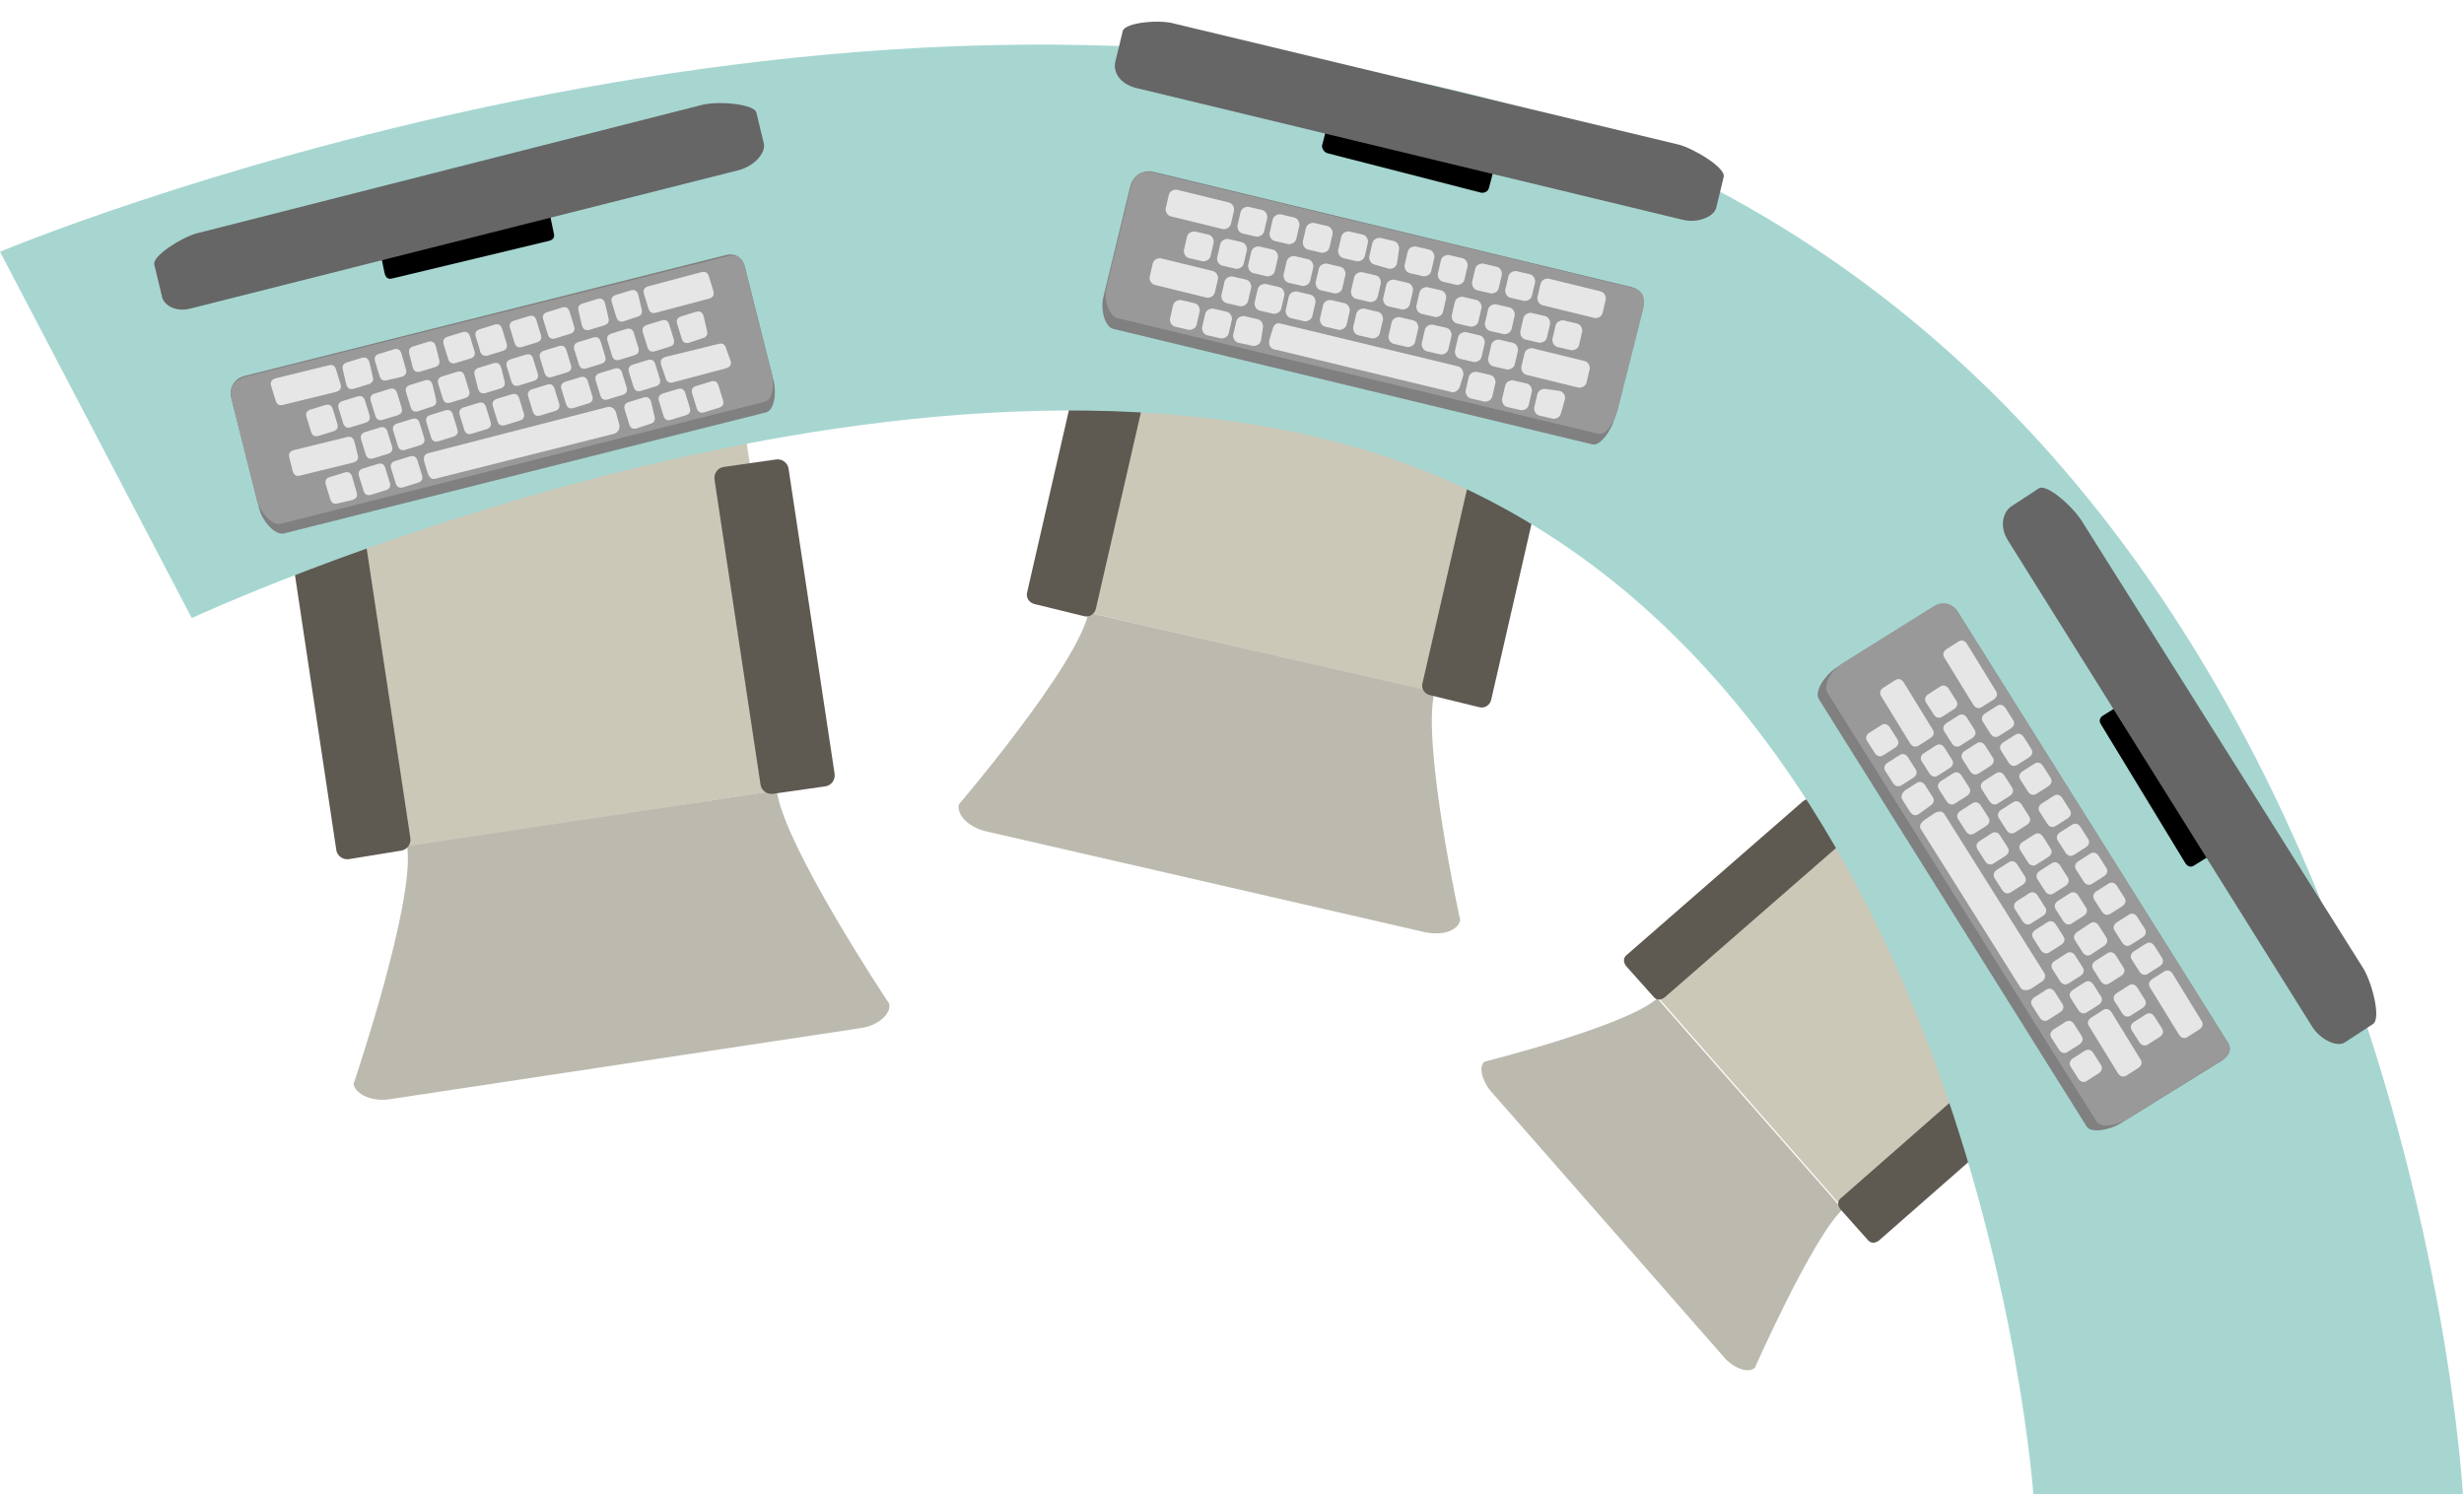 <?xml version="1.0" encoding="utf-8"?>
<!-- Generator: Adobe Illustrator 19.2.1, SVG Export Plug-In . SVG Version: 6.00 Build 0)  -->
<svg version="1.1" id="图层_1" xmlns="http://www.w3.org/2000/svg" xmlns:xlink="http://www.w3.org/1999/xlink" x="0px" y="0px"
	 viewBox="0 0 230 139.5" style="enable-background:new 0 0 230 139.5;" xml:space="preserve">
<style type="text/css">
	.st0{fill:#CBC8B8;}
	.st1{fill:#BCBAAF;}
	.st2{fill:#5E5951;}
	.st3{fill:#A7D6D1;}
	.st4{fill:#666666;}
	.st5{fill:#808080;}
	.st6{fill:#999999;}
	.st7{fill:#E6E6E6;}
</style>
<g id="anothertable">
	<g id="chair">
		<g id="char_5_">
			<path class="st0" d="M173.1,73.8c1-0.8,2-1.3,2.8-0.4l18,20.5c0.8,1,0.3,1.9-0.8,2.7c0,0-14.9,13.1-19.9,17.5l-20.1-22.9
				C158.1,86.9,173.1,73.8,173.1,73.8z"/>
			<path class="st1" d="M163.8,127.7c-0.6,0.5-1.8,0.1-2.7-0.8l-22-25.1c-0.8-1-1.1-2.3-0.5-2.7c0,0,13.2-3.3,16.1-5.9l17.3,19.7
				C169.2,115.5,163.8,127.7,163.8,127.7z"/>
			<path class="st2" d="M188.2,97.5c0.4-0.3,0.8-0.3,1.1,0.1l2.5,2.8c0.3,0.4,0.3,0.8-0.1,1.1l-16.3,14.3c-0.4,0.3-0.8,0.3-1.1-0.1
				l-2.5-2.8c-0.3-0.4-0.3-0.8,0.1-1.1L188.2,97.5z"/>
			<path class="st2" d="M168.3,74.8c0.4-0.3,0.8-0.3,1.1,0.1l2.5,2.8c0.3,0.4,0.3,0.8-0.1,1.1l-16.4,14.3c-0.4,0.3-0.8,0.3-1.1-0.1
				l-2.5-2.8c-0.3-0.4-0.3-0.8,0.1-1.1L168.3,74.8z"/>
		</g>
		<g id="char_4_">
			<path class="st0" d="M106.1,24.1c0.4-1.6,1-2.8,2.7-2.5l33.4,7.7c1.6,0.4,1.7,1.8,1.2,3.4c0,0-5.6,24.4-7.5,32.4l-37.3-8.6
				C100.5,48.5,106.1,24.1,106.1,24.1z"/>
			<path class="st1" d="M136.3,85.9c-0.2,1-1.7,1.5-3.4,1.1L92,77.6c-1.6-0.4-2.7-1.5-2.5-2.5c0,0,11.1-13,12.1-17.9l32.3,7.4
				C132.7,69.5,136.3,85.9,136.3,85.9z"/>
			<path class="st2" d="M138.9,37.1c0.1-0.5,0.6-0.9,1.2-0.7l4.5,1.1c0.5,0.1,0.9,0.6,0.7,1.2l-6.1,26.6c-0.1,0.5-0.6,0.9-1.2,0.7
				l-4.5-1.1c-0.5-0.1-0.9-0.6-0.7-1.2L138.9,37.1z"/>
			<path class="st2" d="M102,28.6c0.1-0.5,0.6-0.9,1.2-0.7l4.5,1.1c0.5,0.1,0.9,0.6,0.7,1.2l-6.1,26.6c-0.1,0.5-0.6,0.9-1.2,0.7
				l-4.5-1.1c-0.5-0.1-0.9-0.6-0.7-1.2L102,28.6z"/>
		</g>
		<g id="char_3_">
			<path class="st0" d="M29.4,44.8c-0.3-1.7-0.1-3.2,1.6-3.5l35.8-5.4c1.8-0.3,2.3,1.1,2.5,2.8c0,0,3.9,26.1,5.2,34.8l-40,6.1
				C33.3,70.9,29.4,44.8,29.4,44.8z"/>
			<path class="st1" d="M83,93.7c0.2,1-1.1,2.1-2.8,2.3l-43.7,6.6c-1.7,0.3-3.3-0.4-3.5-1.4c0,0,5.8-17.1,5-22.2l34.5-5.2
				C73.2,79,83,93.7,83,93.7z"/>
			<path class="st2" d="M66.7,44.8c-0.1-0.6,0.3-1.1,0.8-1.2l4.9-0.7c0.6-0.1,1.1,0.3,1.2,0.8l4.3,28.5c0.1,0.6-0.3,1.1-0.8,1.2
				l-4.9,0.7c-0.6,0.1-1.1-0.3-1.2-0.8L66.7,44.8z"/>
			<path class="st2" d="M27.1,50.8c-0.1-0.6,0.3-1.1,0.8-1.2l4.9-0.7c0.6-0.1,1.1,0.3,1.2,0.8l4.3,28.5c0.1,0.6-0.3,1.1-0.8,1.2
				l-4.9,0.8c-0.6,0.1-1.1-0.3-1.2-0.8L27.1,50.8z"/>
		</g>
	</g>
	<path class="st3" d="M229.9,139.6c0,0-5.3-103.2-88.1-129.6C76.8-8.7,0,23.5,0,23.5l17.9,34.2c0,0,65-30.2,111.1-15.2
		c55.3,18.3,60.8,97,60.8,97h40.1V139.6z"/>
	<g id="desktop_6_">
		<g id="desktop_5_">
			<g id="monitor_6_">
				<path d="M198.4,65.5c0.3-0.2,0.6-0.1,0.8,0.2l7.9,13c0.2,0.3,0.1,0.6-0.2,0.8l-2.1,1.3c-0.3,0.2-0.6,0.1-0.8-0.2l-7.9-13
					c-0.2-0.3-0.1-0.6,0.2-0.8L198.4,65.5z"/>
				<path class="st4" d="M190.3,45.6c0.7-0.5,3.1,1.6,4,3l26.3,41.8c0.8,1.3,1.7,4.7,0.9,5.2l-2.6,1.7c-0.7,0.5-2.3-0.2-3.1-1.5
					l-28.4-45.4c-0.8-1.3-0.4-2.6,0.3-3.1L190.3,45.6z"/>
			</g>
			<g id="keyboard_5_">
				<path class="st5" d="M197.9,104.9c-1,0.6-2.7,0.9-3.1,0.3l-25-39.9c-0.5-0.7,0.5-2.2,1.5-2.9l9.1-5.7c1-0.6,1.9-0.3,2.4,0.5
					l25,39.9c0.5,0.7,0.3,1.6-0.7,2.1L197.9,104.9L197.9,104.9z"/>
				<path class="st6" d="M198.7,104.4c-0.9,0.6-2.5,1-3,0.3l-25.1-40c-0.5-0.7,0.4-2.2,1.4-2.8l8.5-5.3c0.9-0.6,1.9-0.2,2.3,0.6
					l25.1,40c0.5,0.7,0.3,1.4-0.7,1.9L198.7,104.4z"/>
				<g id="key_5_">
					<g id="line1_6_">
						<path class="st7" d="M204.2,96.8c-0.3,0.2-0.6,0.1-0.8-0.2l-2.7-4.4c-0.2-0.3-0.1-0.6,0.2-0.8l1.1-0.7
							c0.3-0.2,0.6-0.1,0.8,0.2l2.7,4.4c0.2,0.3,0.1,0.6-0.2,0.8L204.2,96.8z"/>
						<path class="st7" d="M186.6,68.7c-0.3,0.2-0.6,0.1-0.8-0.2l-0.7-1.1c-0.2-0.3-0.1-0.6,0.2-0.8l1.1-0.7
							c0.3-0.2,0.6-0.1,0.8,0.2l0.7,1.1c0.2,0.3,0.1,0.6-0.2,0.8L186.6,68.7z"/>
						<path class="st7" d="M188.3,71.4c-0.3,0.2-0.6,0.1-0.8-0.2l-0.7-1.1c-0.2-0.3-0.1-0.6,0.2-0.8l1.1-0.7
							c0.3-0.2,0.6-0.1,0.8,0.2l0.7,1.1c0.2,0.3,0.1,0.6-0.2,0.8L188.3,71.4z"/>
						<path class="st7" d="M190.1,74.1c-0.3,0.2-0.6,0.1-0.8-0.2l-0.7-1.1c-0.2-0.3-0.1-0.6,0.2-0.8l1.1-0.7
							c0.3-0.2,0.6-0.1,0.8,0.2l0.7,1.1c0.2,0.3,0.1,0.6-0.2,0.8L190.1,74.1z"/>
						<path class="st7" d="M191.9,77.1c-0.3,0.2-0.6,0.1-0.8-0.2l-0.7-1.1c-0.2-0.3-0.1-0.6,0.2-0.8l1.1-0.7
							c0.3-0.2,0.6-0.1,0.8,0.2l0.7,1.1c0.2,0.3,0.1,0.6-0.2,0.8L191.9,77.1z"/>
						<path class="st7" d="M193.6,79.8c-0.3,0.2-0.6,0.1-0.8-0.2l-0.7-1.1c-0.2-0.3-0.1-0.6,0.2-0.8l1.1-0.7
							c0.3-0.2,0.6-0.1,0.8,0.2l0.7,1.1c0.2,0.3,0.1,0.6-0.2,0.8L193.6,79.8z"/>
						<path class="st7" d="M195.3,82.5c-0.3,0.2-0.6,0.1-0.8-0.2l-0.7-1.1c-0.2-0.3-0.1-0.6,0.2-0.8l1.1-0.7
							c0.3-0.2,0.6-0.1,0.8,0.2l0.7,1.1c0.2,0.3,0.1,0.6-0.2,0.8L195.3,82.5z"/>
						<path class="st7" d="M197,85.3c-0.3,0.2-0.6,0.1-0.8-0.2l-0.7-1.1c-0.2-0.3-0.1-0.6,0.2-0.8l1.1-0.7c0.3-0.2,0.6-0.1,0.8,0.2
							l0.7,1.1c0.2,0.3,0.1,0.6-0.2,0.8L197,85.3z"/>
						<path class="st7" d="M198.9,88.2c-0.3,0.2-0.6,0.1-0.8-0.2l-0.7-1.1c-0.2-0.3-0.1-0.6,0.2-0.8l1.1-0.7
							c0.3-0.2,0.6-0.1,0.8,0.2l0.7,1.1c0.2,0.3,0.1,0.6-0.2,0.8L198.9,88.2z"/>
						<path class="st7" d="M200.5,90.9c-0.3,0.2-0.6,0.1-0.8-0.2l-0.7-1.1c-0.2-0.3-0.1-0.6,0.2-0.8l1.1-0.7
							c0.3-0.2,0.6-0.1,0.8,0.2l0.7,1.1c0.2,0.3,0.1,0.6-0.2,0.8L200.5,90.9z"/>
						<path class="st7" d="M185,66c-0.3,0.2-0.6,0.1-0.8-0.2l-2.7-4.4c-0.2-0.3-0.1-0.6,0.2-0.8l1.1-0.7c0.3-0.2,0.6-0.1,0.8,0.2
							l2.7,4.4c0.2,0.3,0.1,0.6-0.2,0.8L185,66z"/>
					</g>
					<g id="line2_5_">
						<path class="st7" d="M181.3,66.9c-0.3,0.2-0.6,0.1-0.8-0.2l-0.7-1.1c-0.2-0.3-0.1-0.6,0.2-0.8l1.1-0.7
							c0.3-0.2,0.6-0.1,0.8,0.2l0.7,1.1c0.2,0.3,0.1,0.6-0.2,0.8L181.3,66.9z"/>
						<path class="st7" d="M183,69.6c-0.3,0.2-0.6,0.1-0.8-0.2l-0.7-1.1c-0.2-0.3-0.1-0.6,0.2-0.8l1.1-0.7c0.3-0.2,0.6-0.1,0.8,0.2
							l0.7,1.1c0.2,0.3,0.1,0.6-0.2,0.8L183,69.6z"/>
						<path class="st7" d="M184.7,72.2c-0.3,0.2-0.6,0.1-0.8-0.2l-0.7-1.1c-0.2-0.3-0.1-0.6,0.2-0.8l1.1-0.7
							c0.3-0.2,0.6-0.1,0.8,0.2l0.7,1.1c0.2,0.3,0.1,0.6-0.2,0.8L184.7,72.2z"/>
						<path class="st7" d="M186.5,75c-0.3,0.2-0.6,0.1-0.8-0.2l-0.7-1.1c-0.2-0.3-0.1-0.6,0.2-0.8l1.1-0.7c0.3-0.2,0.6-0.1,0.8,0.2
							l0.7,1.1c0.2,0.3,0.1,0.6-0.2,0.8L186.5,75z"/>
						<path class="st7" d="M188.1,77.7c-0.3,0.2-0.6,0.1-0.8-0.2l-0.7-1.1c-0.2-0.3-0.1-0.6,0.2-0.8l1.1-0.7
							c0.3-0.2,0.6-0.1,0.8,0.2l0.7,1.1c0.2,0.3,0.1,0.6-0.2,0.8L188.1,77.7z"/>
						<path class="st7" d="M190.1,80.7c-0.3,0.2-0.6,0.1-0.8-0.2l-0.7-1.1c-0.2-0.3-0.1-0.6,0.2-0.8l1.1-0.7
							c0.3-0.2,0.6-0.1,0.8,0.2l0.7,1.1c0.2,0.3,0.1,0.6-0.2,0.8L190.1,80.7z"/>
						<path class="st7" d="M191.7,83.4c-0.3,0.2-0.6,0.1-0.8-0.2l-0.7-1.1c-0.2-0.3-0.1-0.6,0.2-0.8l1.1-0.7
							c0.3-0.2,0.6-0.1,0.8,0.2l0.7,1.1c0.2,0.3,0.1,0.6-0.2,0.8L191.7,83.4z"/>
						<path class="st7" d="M193.4,86.2c-0.3,0.2-0.6,0.1-0.8-0.2l-0.7-1.1c-0.2-0.3-0.1-0.6,0.2-0.8l1.1-0.7
							c0.3-0.2,0.6-0.1,0.8,0.2l0.7,1.1c0.2,0.3,0.1,0.6-0.2,0.8L193.4,86.2z"/>
						<path class="st7" d="M195.2,89.1c-0.3,0.2-0.6,0.1-0.8-0.2l-0.7-1.1c-0.2-0.3-0.1-0.6,0.2-0.8l1.2-0.8
							c0.3-0.2,0.6-0.1,0.8,0.2l0.7,1.1c0.2,0.3,0.1,0.6-0.2,0.8L195.2,89.1z"/>
						<path class="st7" d="M196.9,91.8c-0.3,0.2-0.6,0.1-0.8-0.2l-0.7-1.1c-0.2-0.3-0.1-0.6,0.2-0.8l1.1-0.7
							c0.3-0.2,0.6-0.1,0.8,0.2l0.7,1.1c0.2,0.3,0.1,0.6-0.2,0.8L196.9,91.8z"/>
						<path class="st7" d="M198.9,94.8c-0.3,0.2-0.6,0.1-0.8-0.2l-0.7-1.1c-0.2-0.3-0.1-0.6,0.2-0.8l1.1-0.7
							c0.3-0.2,0.6-0.1,0.8,0.2l0.7,1.1c0.2,0.3,0.1,0.6-0.2,0.8L198.9,94.8z"/>
						<path class="st7" d="M200.5,97.5c-0.3,0.2-0.6,0.1-0.8-0.2l-0.7-1.1c-0.2-0.3-0.1-0.6,0.2-0.8l1.1-0.7
							c0.3-0.2,0.6-0.1,0.8,0.2l0.7,1.1c0.2,0.3,0.1,0.6-0.2,0.8L200.5,97.5z"/>
					</g>
					<g id="line3_6_">
						<path class="st7" d="M198.5,100.4c-0.3,0.2-0.6,0.1-0.8-0.2l-2.7-4.4c-0.2-0.3-0.1-0.6,0.2-0.8l1.1-0.7
							c0.3-0.2,0.6-0.1,0.8,0.2l2.7,4.4c0.2,0.3,0.1,0.6-0.2,0.8L198.5,100.4z"/>
						<path class="st7" d="M180.9,72.4c-0.3,0.2-0.6,0.1-0.8-0.2l-0.7-1.1c-0.2-0.3-0.1-0.6,0.2-0.8l1.1-0.7
							c0.3-0.2,0.6-0.1,0.8,0.2l0.7,1.1c0.2,0.3,0.1,0.6-0.2,0.8L180.9,72.4z"/>
						<path class="st7" d="M182.5,75c-0.3,0.2-0.6,0.1-0.8-0.2l-0.7-1.1c-0.2-0.3-0.1-0.6,0.2-0.8l1.1-0.7c0.3-0.2,0.6-0.1,0.8,0.2
							l0.7,1.1c0.2,0.3,0.1,0.6-0.2,0.8L182.5,75z"/>
						<path class="st7" d="M184.3,77.8c-0.3,0.2-0.6,0.1-0.8-0.2l-0.7-1.1c-0.2-0.3-0.1-0.6,0.2-0.8l1.1-0.7
							c0.3-0.2,0.6-0.1,0.8,0.2l0.7,1.1c0.2,0.3,0.1,0.6-0.2,0.8L184.3,77.8z"/>
						<path class="st7" d="M186.1,80.6c-0.3,0.2-0.6,0.1-0.8-0.2l-0.7-1.1c-0.2-0.3-0.1-0.6,0.2-0.8l1.1-0.7
							c0.3-0.2,0.6-0.1,0.8,0.2l0.7,1.1c0.2,0.3,0.1,0.6-0.2,0.8L186.1,80.6z"/>
						<path class="st7" d="M187.7,83.3c-0.3,0.2-0.6,0.1-0.8-0.2l-0.7-1.1c-0.2-0.3-0.1-0.6,0.2-0.8l1.1-0.7
							c0.3-0.2,0.6-0.1,0.8,0.2l0.7,1.1c0.2,0.3,0.1,0.6-0.2,0.8L187.7,83.3z"/>
						<path class="st7" d="M189.6,86.2c-0.3,0.2-0.6,0.1-0.8-0.2l-0.7-1.1c-0.2-0.3-0.1-0.6,0.2-0.8l1.1-0.7
							c0.3-0.2,0.6-0.1,0.8,0.2l0.7,1.1c0.2,0.3,0.1,0.6-0.2,0.8L189.6,86.2z"/>
						<path class="st7" d="M191.3,88.9c-0.3,0.2-0.6,0.1-0.8-0.2l-0.7-1.1c-0.2-0.3-0.1-0.6,0.2-0.8l1.1-0.7
							c0.3-0.2,0.6-0.1,0.8,0.2l0.7,1.1c0.2,0.3,0.1,0.6-0.2,0.8L191.3,88.9z"/>
						<path class="st7" d="M193.1,91.8c-0.3,0.2-0.6,0.1-0.8-0.2l-0.7-1.1c-0.2-0.3-0.1-0.6,0.2-0.8l1.1-0.7
							c0.3-0.2,0.6-0.1,0.8,0.2l0.7,1.1c0.2,0.3,0.1,0.6-0.2,0.8L193.1,91.8z"/>
						<path class="st7" d="M194.8,94.5c-0.3,0.2-0.6,0.1-0.8-0.2l-0.7-1.1c-0.2-0.3-0.1-0.6,0.2-0.8l1.1-0.7
							c0.3-0.2,0.6-0.1,0.8,0.2l0.7,1.1c0.2,0.3,0.1,0.6-0.2,0.8L194.8,94.5z"/>
						<path class="st7" d="M179.1,69.6c-0.3,0.2-0.6,0.1-0.8-0.2l-2.7-4.4c-0.2-0.3-0.1-0.6,0.2-0.8l1.1-0.7
							c0.3-0.2,0.6-0.1,0.8,0.2l2.7,4.4c0.2,0.3,0.1,0.6-0.2,0.8L179.1,69.6z"/>
					</g>
					<g id="line4_5_">
						<path class="st7" d="M175.8,70.5c-0.3,0.2-0.6,0.1-0.8-0.2l-0.7-1.1c-0.2-0.3-0.1-0.6,0.2-0.8l1.1-0.7
							c0.3-0.2,0.6-0.1,0.8,0.2l0.7,1.1c0.2,0.3,0.1,0.6-0.2,0.8L175.8,70.5z"/>
						<path class="st7" d="M177.5,73.3c-0.3,0.2-0.6,0.1-0.8-0.2l-0.7-1.1c-0.2-0.3-0.1-0.6,0.2-0.8l1.1-0.7
							c0.3-0.2,0.6-0.1,0.8,0.2l0.7,1.1c0.2,0.3,0.1,0.6-0.2,0.8L177.5,73.3z"/>
						<path class="st7" d="M179.1,76c-0.3,0.2-0.6,0.1-0.8-0.2l-0.7-1.1c-0.2-0.3-0.1-0.6,0.2-0.9l1.1-0.7c0.3-0.2,0.6-0.1,0.8,0.2
							l0.7,1.1c0.2,0.3,0.1,0.6-0.2,0.8L179.1,76z"/>
						<path class="st7" d="M191.2,95.2c-0.3,0.2-0.6,0.1-0.8-0.2l-0.7-1.1c-0.2-0.3-0.1-0.6,0.2-0.8l1.1-0.7
							c0.3-0.2,0.6-0.1,0.8,0.2l0.7,1.1c0.2,0.3,0.1,0.6-0.2,0.8L191.2,95.2z"/>
						<path class="st7" d="M193,98.2c-0.3,0.2-0.6,0.1-0.8-0.2l-0.7-1.1c-0.2-0.3-0.1-0.6,0.2-0.8l1.1-0.7c0.3-0.2,0.6-0.1,0.8,0.2
							l0.7,1.1c0.2,0.3,0.1,0.6-0.2,0.8L193,98.2z"/>
						<path class="st7" d="M194.8,100.9c-0.3,0.2-0.6,0.1-0.8-0.2l-0.7-1.1c-0.2-0.3-0.1-0.6,0.2-0.8l1.1-0.7
							c0.3-0.2,0.6-0.1,0.8,0.2l0.7,1.1c0.2,0.3,0.1,0.6-0.2,0.8L194.8,100.9z"/>
						<path class="st7" d="M189.6,92.3c-0.4,0.2-0.8,0.2-1-0.1l-9.3-14.8c-0.2-0.3,0-0.6,0.4-0.9l0.9-0.6c0.4-0.2,0.7-0.2,0.9,0.1
							l9.3,14.8c0.2,0.3,0.1,0.7-0.3,0.9L189.6,92.3L189.6,92.3z"/>
					</g>
				</g>
			</g>
		</g>
		<g id="desktop_4_">
			<g id="monitor_4_">
				<path d="M124,11.3c0.1-0.4,0.4-0.5,0.7-0.5l14.4,3.7c0.3,0.1,0.5,0.4,0.5,0.7l-0.6,2.3c-0.1,0.4-0.4,0.5-0.7,0.5l-14.4-3.7
					c-0.3-0.1-0.5-0.4-0.5-0.7L124,11.3z"/>
				<path class="st4" d="M104.8,2.9c0.2-0.8,3.4-1.1,4.8-0.7l47.1,11.3c1.5,0.4,4.4,2.2,4.2,3l-0.7,2.9c-0.2,0.8-1.7,1.5-3.2,1.1
					l-51-12.3c-1.5-0.4-2.1-1.5-1.9-2.4L104.8,2.9z"/>
			</g>
			<g id="keyboard_4_">
				<path class="st5" d="M150.7,39.1c-0.3,1.1-1.3,2.5-2,2.4l-44.8-10.8c-0.8-0.2-1.2-1.9-0.9-3l2.5-10.3c0.3-1.1,1.2-1.5,2-1.4
					l44.8,10.8c0.8,0.2,1.3,0.9,1,2L150.7,39.1L150.7,39.1z"/>
				<path class="st6" d="M151,38.3c-0.3,1.1-1.1,2.4-1.8,2.2l-44.9-10.8c-0.8-0.2-1.3-1.8-1-2.9l2.3-9.5c0.3-1.1,1.2-1.4,2-1.2
					l44.9,10.8c0.8,0.2,1.1,0.8,0.9,1.9L151,38.3z"/>
				<g id="key_4_">
					<g id="line1_5_">
						<path class="st7" d="M149.6,29.2c-0.1,0.4-0.5,0.5-0.7,0.5l-4.9-1.2c-0.4-0.1-0.5-0.5-0.5-0.7l0.3-1.3
							c0.1-0.4,0.5-0.5,0.7-0.5l4.9,1.2c0.4,0.1,0.5,0.5,0.5,0.7L149.6,29.2z"/>
						<path class="st7" d="M118,21.6c-0.1,0.4-0.5,0.5-0.7,0.5l-1.3-0.3c-0.4-0.1-0.5-0.5-0.5-0.7l0.3-1.3c0.1-0.4,0.5-0.5,0.7-0.5
							l1.3,0.3c0.4,0.1,0.5,0.5,0.5,0.7L118,21.6z"/>
						<path class="st7" d="M121,22.3c-0.1,0.4-0.5,0.5-0.7,0.5l-1.3-0.3c-0.4-0.1-0.5-0.5-0.5-0.7l0.3-1.3c0.1-0.4,0.5-0.5,0.7-0.5
							l1.3,0.3c0.4,0.1,0.5,0.5,0.5,0.7L121,22.3z"/>
						<path class="st7" d="M124.1,23.1c-0.1,0.4-0.5,0.5-0.7,0.5l-1.3-0.3c-0.4-0.1-0.5-0.5-0.5-0.7l0.3-1.3
							c0.1-0.4,0.5-0.5,0.7-0.5l1.3,0.3c0.4,0.1,0.5,0.5,0.5,0.7L124.1,23.1z"/>
						<path class="st7" d="M127.4,23.9c-0.1,0.4-0.5,0.5-0.7,0.5l-1.3-0.3c-0.4-0.1-0.5-0.5-0.5-0.7l0.3-1.3
							c0.1-0.4,0.5-0.5,0.7-0.5l1.3,0.3c0.4,0.1,0.5,0.5,0.5,0.7L127.4,23.9z"/>
						<path class="st7" d="M130.4,24.6c-0.1,0.4-0.5,0.5-0.7,0.5l-1.4-0.4c-0.4-0.1-0.5-0.5-0.5-0.7l0.3-1.3
							c0.1-0.4,0.5-0.5,0.7-0.5l1.3,0.3c0.4,0.1,0.5,0.5,0.5,0.7L130.4,24.6z"/>
						<path class="st7" d="M133.6,25.3c-0.1,0.4-0.5,0.5-0.7,0.5l-1.3-0.3c-0.4-0.1-0.5-0.5-0.5-0.7l0.3-1.3
							c0.1-0.4,0.5-0.5,0.7-0.5l1.3,0.3c0.4,0.1,0.5,0.5,0.5,0.7L133.6,25.3z"/>
						<path class="st7" d="M136.7,26.1c-0.1,0.4-0.5,0.5-0.7,0.5l-1.3-0.3c-0.4-0.1-0.5-0.5-0.5-0.7l0.3-1.3
							c0.1-0.4,0.5-0.5,0.7-0.5l1.3,0.3c0.4,0.1,0.5,0.5,0.5,0.7L136.7,26.1z"/>
						<path class="st7" d="M139.9,26.9c-0.1,0.4-0.5,0.5-0.7,0.5l-1.3-0.3c-0.4-0.1-0.5-0.5-0.5-0.7l0.3-1.3
							c0.1-0.4,0.5-0.5,0.7-0.5l1.3,0.3c0.4,0.1,0.5,0.5,0.5,0.7L139.9,26.9z"/>
						<path class="st7" d="M143,27.6c-0.1,0.4-0.5,0.5-0.7,0.5l-1.3-0.3c-0.4-0.1-0.5-0.5-0.5-0.7l0.3-1.3c0.1-0.4,0.5-0.5,0.7-0.5
							l1.3,0.3c0.4,0.1,0.5,0.5,0.5,0.7L143,27.6z"/>
						<path class="st7" d="M114.9,20.9c-0.1,0.4-0.5,0.5-0.7,0.5l-4.9-1.2c-0.4-0.1-0.5-0.5-0.5-0.7l0.3-1.3
							c0.1-0.4,0.5-0.5,0.7-0.5l4.9,1.2c0.4,0.1,0.5,0.5,0.5,0.7L114.9,20.9z"/>
					</g>
					<g id="line2_4_">
						<path class="st7" d="M113,23.9c-0.1,0.4-0.5,0.5-0.7,0.5l-1.3-0.3c-0.4-0.1-0.5-0.5-0.5-0.7l0.3-1.3c0.1-0.4,0.5-0.5,0.7-0.5
							l1.3,0.3c0.4,0.1,0.5,0.5,0.5,0.7L113,23.9z"/>
						<path class="st7" d="M116.1,24.6c-0.1,0.4-0.5,0.5-0.7,0.5l-1.3-0.3c-0.4-0.1-0.5-0.5-0.5-0.7l0.3-1.3
							c0.1-0.4,0.5-0.5,0.7-0.5l1.3,0.3c0.4,0.1,0.5,0.5,0.5,0.7L116.1,24.6z"/>
						<path class="st7" d="M119,25.3c-0.1,0.4-0.5,0.5-0.7,0.5l-1.3-0.3c-0.4-0.1-0.5-0.5-0.5-0.7l0.3-1.3c0.1-0.4,0.5-0.5,0.7-0.5
							l1.3,0.3c0.4,0.1,0.5,0.5,0.5,0.7L119,25.3z"/>
						<path class="st7" d="M122.3,26.2c-0.1,0.4-0.5,0.5-0.7,0.5l-1.3-0.3c-0.4-0.1-0.5-0.5-0.5-0.7l0.3-1.3
							c0.1-0.4,0.5-0.5,0.7-0.5l1.3,0.3c0.4,0.1,0.5,0.5,0.5,0.7L122.3,26.2z"/>
						<path class="st7" d="M125.3,26.9c-0.1,0.4-0.5,0.5-0.7,0.5l-1.3-0.3c-0.4-0.1-0.5-0.5-0.5-0.7l0.3-1.3
							c0.1-0.4,0.5-0.5,0.7-0.5l1.3,0.3c0.4,0.1,0.5,0.5,0.5,0.7L125.3,26.9z"/>
						<path class="st7" d="M128.6,27.7c-0.1,0.4-0.5,0.5-0.7,0.5l-1.3-0.3c-0.4-0.1-0.5-0.5-0.5-0.7l0.3-1.3
							c0.1-0.4,0.5-0.5,0.7-0.5l1.3,0.3c0.4,0.1,0.5,0.5,0.5,0.7L128.6,27.7z"/>
						<path class="st7" d="M131.6,28.4c-0.1,0.4-0.5,0.5-0.7,0.5l-1.3-0.3c-0.4-0.1-0.5-0.5-0.5-0.7l0.3-1.3
							c0.1-0.4,0.5-0.5,0.7-0.5l1.3,0.3c0.4,0.1,0.5,0.5,0.5,0.7L131.6,28.4z"/>
						<path class="st7" d="M134.7,29.1c-0.1,0.4-0.5,0.5-0.7,0.5l-1.3-0.3c-0.4-0.1-0.5-0.5-0.5-0.7l0.3-1.3
							c0.1-0.4,0.5-0.5,0.7-0.5l1.3,0.3c0.4,0.1,0.5,0.5,0.5,0.7L134.7,29.1z"/>
						<path class="st7" d="M138,30c-0.1,0.4-0.5,0.5-0.7,0.5l-1.3-0.3c-0.4-0.1-0.5-0.5-0.5-0.7l0.3-1.3c0.1-0.4,0.5-0.5,0.7-0.5
							l1.3,0.3c0.4,0.1,0.5,0.5,0.5,0.7L138,30z"/>
						<path class="st7" d="M141.1,30.7c-0.1,0.4-0.5,0.5-0.7,0.5l-1.3-0.3c-0.4-0.1-0.5-0.5-0.5-0.7l0.3-1.3
							c0.1-0.4,0.5-0.5,0.7-0.5l1.3,0.3c0.4,0.1,0.5,0.5,0.5,0.7L141.1,30.7z"/>
						<path class="st7" d="M144.4,31.5c-0.1,0.4-0.5,0.5-0.7,0.5l-1.3-0.3c-0.4-0.1-0.5-0.5-0.5-0.7l0.3-1.3
							c0.1-0.4,0.5-0.5,0.7-0.5l1.3,0.3c0.4,0.1,0.5,0.5,0.5,0.7L144.4,31.5z"/>
						<path class="st7" d="M147.4,32.2c-0.1,0.4-0.5,0.5-0.7,0.5l-1.3-0.3c-0.4-0.1-0.5-0.5-0.5-0.7l0.3-1.3
							c0.1-0.4,0.5-0.5,0.7-0.5l1.3,0.3c0.4,0.1,0.5,0.5,0.5,0.7L147.4,32.2z"/>
					</g>
					<g id="line3_5_">
						<path class="st7" d="M148.1,35.7c-0.1,0.4-0.5,0.5-0.7,0.5l-4.9-1.2c-0.4-0.1-0.5-0.5-0.5-0.7l0.3-1.3
							c0.1-0.4,0.5-0.5,0.7-0.5l4.9,1.2c0.4,0.1,0.5,0.5,0.5,0.7L148.1,35.7z"/>
						<path class="st7" d="M116.5,28.1c-0.1,0.4-0.5,0.5-0.7,0.5l-1.3-0.3c-0.4-0.1-0.5-0.5-0.5-0.7l0.3-1.3
							c0.1-0.4,0.5-0.5,0.7-0.5l1.3,0.3c0.4,0.1,0.5,0.5,0.5,0.7L116.5,28.1z"/>
						<path class="st7" d="M119.6,28.8c-0.1,0.4-0.5,0.5-0.7,0.5l-1.3-0.3c-0.4-0.1-0.5-0.5-0.5-0.7l0.3-1.3
							c0.1-0.4,0.5-0.5,0.7-0.5l1.3,0.3c0.4,0.1,0.5,0.5,0.5,0.7L119.6,28.8z"/>
						<path class="st7" d="M122.5,29.5c-0.1,0.4-0.5,0.5-0.7,0.5l-1.3-0.3c-0.4-0.1-0.5-0.5-0.5-0.7l0.3-1.3
							c0.1-0.4,0.5-0.5,0.7-0.5l1.3,0.3c0.4,0.1,0.5,0.5,0.5,0.7L122.5,29.5z"/>
						<path class="st7" d="M125.7,30.3c-0.1,0.4-0.5,0.5-0.7,0.5l-1.3-0.3c-0.4-0.1-0.5-0.5-0.5-0.7l0.3-1.3
							c0.1-0.4,0.5-0.5,0.7-0.5l1.3,0.3c0.4,0.1,0.5,0.5,0.5,0.7L125.7,30.3z"/>
						<path class="st7" d="M128.8,31.1c-0.1,0.4-0.5,0.5-0.7,0.5l-1.3-0.3c-0.4-0.1-0.5-0.5-0.5-0.7l0.3-1.3
							c0.1-0.4,0.5-0.5,0.7-0.5l1.3,0.3c0.4,0.1,0.5,0.5,0.5,0.7L128.8,31.1z"/>
						<path class="st7" d="M132.1,31.9c-0.1,0.4-0.5,0.5-0.7,0.5l-1.3-0.3c-0.4-0.1-0.5-0.5-0.5-0.7l0.3-1.3
							c0.1-0.4,0.5-0.5,0.7-0.5l1.3,0.3c0.4,0.1,0.5,0.5,0.5,0.7L132.1,31.9z"/>
						<path class="st7" d="M135.2,32.6c-0.1,0.4-0.5,0.5-0.7,0.5l-1.3-0.3c-0.4-0.1-0.5-0.5-0.5-0.7l0.3-1.3
							c0.1-0.4,0.5-0.5,0.7-0.5l1.3,0.3c0.4,0.1,0.5,0.5,0.5,0.7L135.2,32.6z"/>
						<path class="st7" d="M138.3,33.3c-0.1,0.4-0.5,0.5-0.7,0.5l-1.3-0.3c-0.4-0.1-0.5-0.5-0.5-0.7l0.3-1.3
							c0.1-0.4,0.5-0.5,0.7-0.5l1.3,0.3c0.4,0.1,0.5,0.5,0.5,0.7L138.3,33.3z"/>
						<path class="st7" d="M141.4,34c-0.1,0.4-0.5,0.5-0.7,0.5l-1.3-0.3c-0.4-0.1-0.5-0.5-0.5-0.7l0.3-1.3c0.1-0.4,0.5-0.5,0.7-0.5
							l1.3,0.3c0.4,0.1,0.5,0.5,0.5,0.7L141.4,34z"/>
						<path class="st7" d="M113.4,27.3c-0.1,0.4-0.5,0.5-0.7,0.5l-4.9-1.2c-0.4-0.1-0.5-0.5-0.5-0.7l0.3-1.3
							c0.1-0.4,0.5-0.5,0.7-0.5l4.9,1.2c0.4,0.1,0.5,0.5,0.5,0.7L113.4,27.3z"/>
					</g>
					<g id="line4_4_">
						<path class="st7" d="M111.7,30.3c-0.1,0.4-0.5,0.5-0.7,0.5l-1.3-0.3c-0.4-0.1-0.5-0.5-0.5-0.7l0.3-1.3
							c0.1-0.4,0.5-0.5,0.7-0.5l1.3,0.3c0.4,0.1,0.5,0.5,0.5,0.7L111.7,30.3z"/>
						<path class="st7" d="M114.7,31.1c-0.1,0.4-0.5,0.5-0.7,0.5l-1.3-0.3c-0.4-0.1-0.5-0.5-0.5-0.7l0.3-1.3
							c0.1-0.4,0.5-0.5,0.7-0.5l1.3,0.3c0.4,0.1,0.5,0.5,0.5,0.7L114.7,31.1z"/>
						<path class="st7" d="M117.7,31.8c-0.1,0.4-0.5,0.5-0.7,0.5l-1.4-0.3c-0.4-0.1-0.5-0.5-0.5-0.7l0.3-1.3
							c0.1-0.4,0.5-0.5,0.7-0.5l1.3,0.3c0.4,0.1,0.5,0.5,0.5,0.7L117.7,31.8z"/>
						<path class="st7" d="M139.3,37c-0.1,0.4-0.5,0.5-0.7,0.5l-1.3-0.3c-0.4-0.1-0.5-0.5-0.5-0.7l0.3-1.3c0.1-0.4,0.5-0.5,0.7-0.5
							l1.3,0.3c0.4,0.1,0.5,0.5,0.5,0.7L139.3,37z"/>
						<path class="st7" d="M142.7,37.8c-0.1,0.4-0.5,0.5-0.7,0.5l-1.3-0.3c-0.4-0.1-0.5-0.5-0.5-0.7l0.3-1.3
							c0.1-0.4,0.5-0.5,0.7-0.5l1.3,0.3c0.4,0.1,0.5,0.5,0.5,0.7L142.7,37.8z"/>
						<path class="st7" d="M145.7,38.6c-0.1,0.4-0.5,0.5-0.7,0.5l-1.3-0.3c-0.4-0.1-0.5-0.5-0.5-0.7l0.3-1.3
							c0.1-0.4,0.5-0.5,0.7-0.5l1.4,0.2c0.4,0.1,0.5,0.5,0.5,0.7L145.7,38.6z"/>
						<path class="st7" d="M136.3,36c-0.1,0.4-0.5,0.7-0.8,0.6l-16.6-4c-0.4-0.1-0.5-0.5-0.4-0.9l0.3-1c0.1-0.4,0.4-0.6,0.7-0.5
							l16.6,4c0.4,0.1,0.5,0.5,0.5,0.8L136.3,36L136.3,36z"/>
					</g>
				</g>
			</g>
		</g>
		<g id="desktop_3_">
			<g id="monitor_3_">
				<path d="M35.4,23.1c-0.1-0.4,0.1-0.6,0.5-0.7l14.6-3.5c0.4-0.1,0.6,0.1,0.7,0.5l0.5,2.4c0.1,0.4-0.1,0.6-0.5,0.7L36.6,26
					c-0.4,0.1-0.6-0.1-0.7-0.5L35.4,23.1z"/>
				<path class="st4" d="M14.4,24.7c-0.2-0.8,2.5-2.5,3.9-2.9l47.2-12c1.5-0.4,4.9-0.1,5.1,0.7l0.7,2.9c0.2,0.8-0.8,2.1-2.4,2.5
					L17.8,28.8c-1.5,0.4-2.6-0.4-2.7-1.2L14.4,24.7z"/>
			</g>
			<g id="keyboard_3_">
				<path class="st5" d="M72.2,35.5c0.3,1.1,0.1,2.8-0.7,3l-45,11.3c-0.8,0.2-2-1.1-2.3-2.3l-2.6-10.3c-0.3-1.1,0.4-1.9,1.2-2.1
					l45-11.3c0.8-0.2,1.6,0.2,1.8,1.4L72.2,35.5L72.2,35.5z"/>
				<path class="st6" d="M72,34.7c0.3,1.1,0.2,2.6-0.6,2.8L26.2,48.9c-0.8,0.2-1.9-1.1-2.2-2.1l-2.4-9.6c-0.3-1.1,0.4-1.7,1.2-2
					L68,23.9c0.8-0.2,1.4,0.2,1.6,1.3L72,34.7z"/>
				<g id="key_3_">
					<g id="line1_4_">
						<path class="st7" d="M66.6,27.2c0.1,0.4-0.1,0.6-0.5,0.7l-4.9,1.3c-0.4,0.1-0.6-0.1-0.7-0.5l-0.4-1.3
							c-0.1-0.4,0.1-0.6,0.5-0.7l4.9-1.3c0.4-0.1,0.6,0.1,0.7,0.5L66.6,27.2z"/>
						<path class="st7" d="M34.8,35.2c0.1,0.4-0.1,0.6-0.5,0.7l-1.3,0.4c-0.4,0.1-0.6-0.1-0.7-0.5L32,34.5c-0.1-0.4,0.1-0.6,0.5-0.7
							l1.3-0.4c0.4-0.1,0.6,0.1,0.7,0.5L34.8,35.2z"/>
						<path class="st7" d="M37.9,34.5c0.1,0.4-0.1,0.6-0.5,0.7l-1.3,0.3c-0.4,0.1-0.6-0.1-0.7-0.5l-0.4-1.3
							c-0.1-0.4,0.1-0.6,0.5-0.7l1.3-0.4c0.4-0.1,0.6,0.1,0.7,0.5L37.9,34.5z"/>
						<path class="st7" d="M41,33.6c0.1,0.4-0.1,0.6-0.5,0.7l-1.3,0.4c-0.4,0.1-0.6-0.1-0.7-0.5L38.2,33c-0.1-0.4,0.1-0.6,0.5-0.7
							l1.3-0.4c0.4-0.1,0.6,0.1,0.7,0.5L41,33.6z"/>
						<path class="st7" d="M44.3,32.8c0.1,0.4-0.1,0.6-0.5,0.7l-1.3,0.4c-0.4,0.1-0.6-0.1-0.7-0.5l-0.4-1.3
							c-0.1-0.4,0.1-0.6,0.5-0.7l1.3-0.4c0.4-0.1,0.6,0.1,0.7,0.5L44.3,32.8z"/>
						<path class="st7" d="M47.3,32.1c0.1,0.4-0.1,0.6-0.5,0.7l-1.3,0.4c-0.4,0.1-0.7-0.2-0.7-0.5l-0.4-1.3
							c-0.1-0.4,0.1-0.6,0.5-0.7l1.3-0.4c0.4-0.1,0.6,0.1,0.7,0.5L47.3,32.1z"/>
						<path class="st7" d="M50.5,31.3c0.1,0.4-0.1,0.6-0.5,0.7l-1.3,0.4c-0.4,0.1-0.6-0.1-0.7-0.5l-0.4-1.3
							c-0.1-0.4,0.1-0.6,0.5-0.7l1.3-0.4c0.4-0.1,0.6,0.1,0.7,0.5L50.5,31.3z"/>
						<path class="st7" d="M53.6,30.5c0.1,0.4-0.1,0.6-0.5,0.7l-1.3,0.4c-0.4,0.1-0.6-0.1-0.7-0.5l-0.4-1.3
							c-0.1-0.4,0.1-0.6,0.5-0.7l1.3-0.4c0.4-0.1,0.6,0.1,0.7,0.5L53.6,30.5z"/>
						<path class="st7" d="M56.8,29.7c0.1,0.4-0.1,0.6-0.5,0.7l-1.3,0.4c-0.4,0.1-0.6-0.1-0.7-0.5L54,29c-0.1-0.4,0.1-0.6,0.5-0.7
							l1.3-0.4c0.4-0.1,0.6,0.1,0.7,0.5L56.8,29.7z"/>
						<path class="st7" d="M59.9,28.9c0.1,0.4-0.1,0.6-0.5,0.7L58.2,30c-0.4,0.1-0.6-0.1-0.7-0.5l-0.4-1.3c-0.1-0.4,0.1-0.6,0.5-0.7
							l1.3-0.4c0.4-0.1,0.6,0.1,0.7,0.5L59.9,28.9z"/>
						<path class="st7" d="M31.8,35.9c0.1,0.4-0.1,0.6-0.5,0.7l-4.9,1.2c-0.4,0.1-0.6-0.1-0.7-0.5l-0.4-1.3
							c-0.1-0.4,0.1-0.6,0.5-0.7l4.9-1.2c0.4-0.1,0.6,0.1,0.7,0.5L31.8,35.9z"/>
					</g>
					<g id="line2_3_">
						<path class="st7" d="M31.5,39.6c0.1,0.4-0.1,0.6-0.5,0.7l-1.3,0.4c-0.4,0.1-0.6-0.1-0.7-0.5l-0.4-1.3
							c-0.1-0.4,0.1-0.6,0.5-0.7l1.3-0.4c0.4-0.1,0.6,0.1,0.7,0.5L31.5,39.6z"/>
						<path class="st7" d="M34.5,38.8c0.1,0.4-0.1,0.6-0.5,0.7l-1.3,0.4c-0.4,0.1-0.6-0.1-0.7-0.5l-0.4-1.3
							c-0.1-0.4,0.1-0.6,0.5-0.7l1.3-0.4c0.4-0.1,0.6,0.1,0.7,0.5L34.5,38.8z"/>
						<path class="st7" d="M37.5,38.1c0.1,0.4-0.1,0.6-0.5,0.7l-1.3,0.4c-0.4,0.1-0.6-0.1-0.7-0.5l-0.4-1.3
							c-0.1-0.4,0.1-0.6,0.5-0.7l1.3-0.4c0.4-0.1,0.6,0.1,0.7,0.5L37.5,38.1z"/>
						<path class="st7" d="M40.7,37.3c0.1,0.4-0.1,0.6-0.5,0.7L39,38.4c-0.4,0.1-0.6-0.1-0.7-0.5l-0.4-1.3c-0.1-0.4,0.1-0.6,0.5-0.7
							l1.3-0.4c0.4-0.1,0.6,0.1,0.7,0.5L40.7,37.3z"/>
						<path class="st7" d="M43.8,36.5c0.1,0.4-0.1,0.6-0.5,0.7L42,37.6c-0.4,0.1-0.6-0.1-0.7-0.5l-0.4-1.3c-0.1-0.4,0.1-0.6,0.5-0.7
							l1.3-0.4c0.4-0.1,0.6,0.1,0.7,0.5L43.8,36.5z"/>
						<path class="st7" d="M47.1,35.6c0.1,0.4-0.1,0.6-0.5,0.7l-1.3,0.4c-0.4,0.1-0.6-0.1-0.7-0.5L44.3,35c-0.1-0.4,0.1-0.6,0.5-0.7
							l1.3-0.4c0.4-0.1,0.6,0.1,0.7,0.5L47.1,35.6z"/>
						<path class="st7" d="M50.2,34.9c0.1,0.4-0.1,0.6-0.5,0.7L48.4,36c-0.4,0.1-0.6-0.1-0.7-0.5l-0.4-1.3c-0.1-0.4,0.1-0.6,0.5-0.7
							l1.3-0.4c0.4-0.1,0.6,0.1,0.7,0.5L50.2,34.9z"/>
						<path class="st7" d="M53.3,34.1c0.1,0.4-0.1,0.6-0.5,0.7l-1.3,0.4c-0.4,0.1-0.6-0.1-0.7-0.5l-0.4-1.3
							c-0.1-0.4,0.1-0.6,0.5-0.7l1.3-0.4c0.4-0.1,0.6,0.1,0.7,0.5L53.3,34.1z"/>
						<path class="st7" d="M56.5,33.3c0.1,0.4-0.1,0.6-0.5,0.7l-1.3,0.4c-0.4,0.1-0.6-0.1-0.7-0.5l-0.4-1.3
							c-0.1-0.4,0.1-0.6,0.5-0.7l1.3-0.4c0.4-0.1,0.6,0.1,0.7,0.5L56.5,33.3z"/>
						<path class="st7" d="M59.6,32.5c0.1,0.4-0.1,0.6-0.5,0.7l-1.3,0.4c-0.4,0.1-0.6-0.1-0.7-0.5l-0.4-1.3
							c-0.1-0.4,0.1-0.6,0.5-0.7l1.3-0.4c0.4-0.1,0.6,0.1,0.7,0.5L59.6,32.5z"/>
						<path class="st7" d="M62.9,31.7c0.1,0.4-0.1,0.6-0.5,0.7l-1.3,0.4c-0.4,0.1-0.6-0.1-0.7-0.5l-0.4-1.3
							c-0.1-0.4,0.1-0.6,0.5-0.7l1.3-0.4c0.4-0.1,0.6,0.1,0.7,0.5L62.9,31.7z"/>
						<path class="st7" d="M66,30.9c0.1,0.4-0.1,0.6-0.5,0.7L64.3,32c-0.4,0.1-0.6-0.1-0.7-0.5l-0.4-1.3c-0.1-0.4,0.1-0.6,0.5-0.7
							l1.3-0.4c0.4-0.1,0.6,0.1,0.7,0.5L66,30.9z"/>
					</g>
					<g id="line3_4_">
						<path class="st7" d="M68.2,33.7c0.1,0.4-0.1,0.6-0.5,0.7l-4.9,1.3c-0.4,0.1-0.6-0.1-0.7-0.5L61.7,34c-0.1-0.4,0.1-0.6,0.5-0.7
							l4.9-1.2c0.4-0.1,0.6,0.1,0.7,0.5L68.2,33.7z"/>
						<path class="st7" d="M36.6,41.7c0.1,0.4-0.1,0.6-0.5,0.7l-1.3,0.4c-0.4,0.1-0.6-0.1-0.7-0.5L33.7,41c-0.1-0.4,0.1-0.6,0.5-0.7
							l1.3-0.4c0.4-0.1,0.6,0.1,0.7,0.5L36.6,41.7z"/>
						<path class="st7" d="M39.6,40.9c0.1,0.4-0.1,0.6-0.5,0.7L37.8,42c-0.4,0.1-0.6-0.1-0.7-0.5l-0.4-1.3c-0.1-0.4,0.1-0.6,0.5-0.7
							l1.3-0.4c0.4-0.1,0.6,0.1,0.7,0.5L39.6,40.9z"/>
						<path class="st7" d="M42.7,40.1c0.1,0.4-0.1,0.6-0.5,0.7l-1.3,0.4c-0.4,0.1-0.6-0.1-0.7-0.5l-0.4-1.3
							c-0.1-0.4,0.1-0.6,0.5-0.7l1.3-0.4c0.4-0.1,0.6,0.1,0.7,0.5L42.7,40.1z"/>
						<path class="st7" d="M45.8,39.4c0.1,0.4-0.1,0.6-0.5,0.7L44,40.5c-0.4,0.1-0.6-0.1-0.7-0.5l-0.4-1.3c-0.1-0.4,0.1-0.6,0.5-0.7
							l1.3-0.4c0.4-0.1,0.6,0.1,0.7,0.5L45.8,39.4z"/>
						<path class="st7" d="M48.9,38.6c0.1,0.4-0.1,0.6-0.5,0.7l-1.3,0.4c-0.4,0.1-0.6-0.1-0.7-0.5L46,37.9c-0.1-0.4,0.1-0.6,0.5-0.7
							l1.3-0.4c0.4-0.1,0.6,0.1,0.7,0.5L48.9,38.6z"/>
						<path class="st7" d="M52.2,37.7c0.1,0.4-0.1,0.6-0.5,0.7l-1.3,0.4c-0.4,0.1-0.6-0.1-0.7-0.5l-0.4-1.3
							c-0.1-0.4,0.1-0.6,0.5-0.7l1.3-0.4c0.4-0.1,0.6,0.1,0.7,0.5L52.2,37.7z"/>
						<path class="st7" d="M55.3,37c0.1,0.4-0.1,0.6-0.5,0.7l-1.3,0.4c-0.4,0.1-0.6-0.1-0.7-0.5l-0.4-1.3c-0.1-0.4,0.1-0.6,0.5-0.7
							l1.3-0.4c0.4-0.1,0.6,0.1,0.7,0.5L55.3,37z"/>
						<path class="st7" d="M58.5,36.2c0.1,0.4-0.1,0.6-0.5,0.7l-1.3,0.4c-0.4,0.1-0.6-0.1-0.7-0.5l-0.4-1.3
							c-0.1-0.4,0.1-0.6,0.5-0.7l1.3-0.4c0.4-0.1,0.6,0.1,0.7,0.5L58.5,36.2z"/>
						<path class="st7" d="M61.6,35.4c0.1,0.4-0.1,0.6-0.5,0.7l-1.3,0.4c-0.4,0.1-0.6-0.1-0.7-0.5l-0.4-1.3
							c-0.1-0.4,0.1-0.6,0.5-0.7l1.3-0.4c0.4-0.1,0.6,0.1,0.7,0.5L61.6,35.4z"/>
						<path class="st7" d="M33.4,42.5c0.1,0.4-0.1,0.6-0.5,0.7l-4.9,1.2c-0.4,0.1-0.6-0.1-0.7-0.5L27,42.7c-0.1-0.4,0.1-0.6,0.5-0.7
							l4.9-1.2c0.4-0.1,0.6,0.1,0.7,0.5L33.4,42.5z"/>
					</g>
					<g id="line4_3_">
						<path class="st7" d="M33.3,46c0.1,0.4-0.1,0.6-0.5,0.7L31.5,47c-0.4,0.1-0.6-0.1-0.7-0.5l-0.4-1.3c-0.1-0.4,0.1-0.6,0.5-0.7
							l1.3-0.4c0.4-0.1,0.6,0.1,0.7,0.5L33.3,46z"/>
						<path class="st7" d="M36.4,45.1c0.1,0.4-0.1,0.6-0.5,0.7l-1.3,0.4c-0.4,0.1-0.6-0.1-0.7-0.5l-0.4-1.3
							c-0.1-0.4,0.1-0.6,0.5-0.7l1.3-0.4c0.4-0.1,0.6,0.1,0.7,0.5L36.4,45.1z"/>
						<path class="st7" d="M39.4,44.4c0.1,0.4-0.1,0.6-0.5,0.7l-1.3,0.4c-0.4,0.1-0.6-0.1-0.7-0.5l-0.4-1.3
							c-0.1-0.4,0.1-0.6,0.5-0.7l1.3-0.4c0.4-0.1,0.6,0.1,0.7,0.5L39.4,44.4z"/>
						<path class="st7" d="M61.1,38.9c0.1,0.4-0.1,0.6-0.5,0.7L59.4,40c-0.4,0.1-0.6-0.1-0.7-0.5l-0.4-1.3c-0.1-0.4,0.1-0.6,0.5-0.7
							l1.3-0.4c0.4-0.1,0.6,0.1,0.7,0.5L61.1,38.9z"/>
						<path class="st7" d="M64.4,38.1c0.1,0.4-0.1,0.6-0.5,0.7l-1.3,0.4c-0.4,0.1-0.6-0.1-0.7-0.5l-0.4-1.3
							c-0.1-0.4,0.1-0.6,0.5-0.7l1.3-0.4c0.4-0.1,0.6,0.1,0.7,0.5L64.4,38.1z"/>
						<path class="st7" d="M67.5,37.4c0.1,0.4-0.1,0.6-0.5,0.7l-1.3,0.4c-0.4,0.1-0.6-0.1-0.7-0.5l-0.4-1.3
							c-0.1-0.4,0.1-0.6,0.5-0.7l1.3-0.4c0.4-0.1,0.6,0.1,0.7,0.5L67.5,37.4z"/>
						<path class="st7" d="M57.8,39.6c0.1,0.4-0.1,0.8-0.5,0.9l-16.7,4.2c-0.4,0.1-0.6-0.3-0.7-0.6l-0.3-1c-0.1-0.4,0-0.7,0.4-0.8
							L56.7,38c0.4-0.1,0.7,0.2,0.8,0.5L57.8,39.6L57.8,39.6z"/>
					</g>
				</g>
			</g>
		</g>
	</g>
</g>
</svg>
